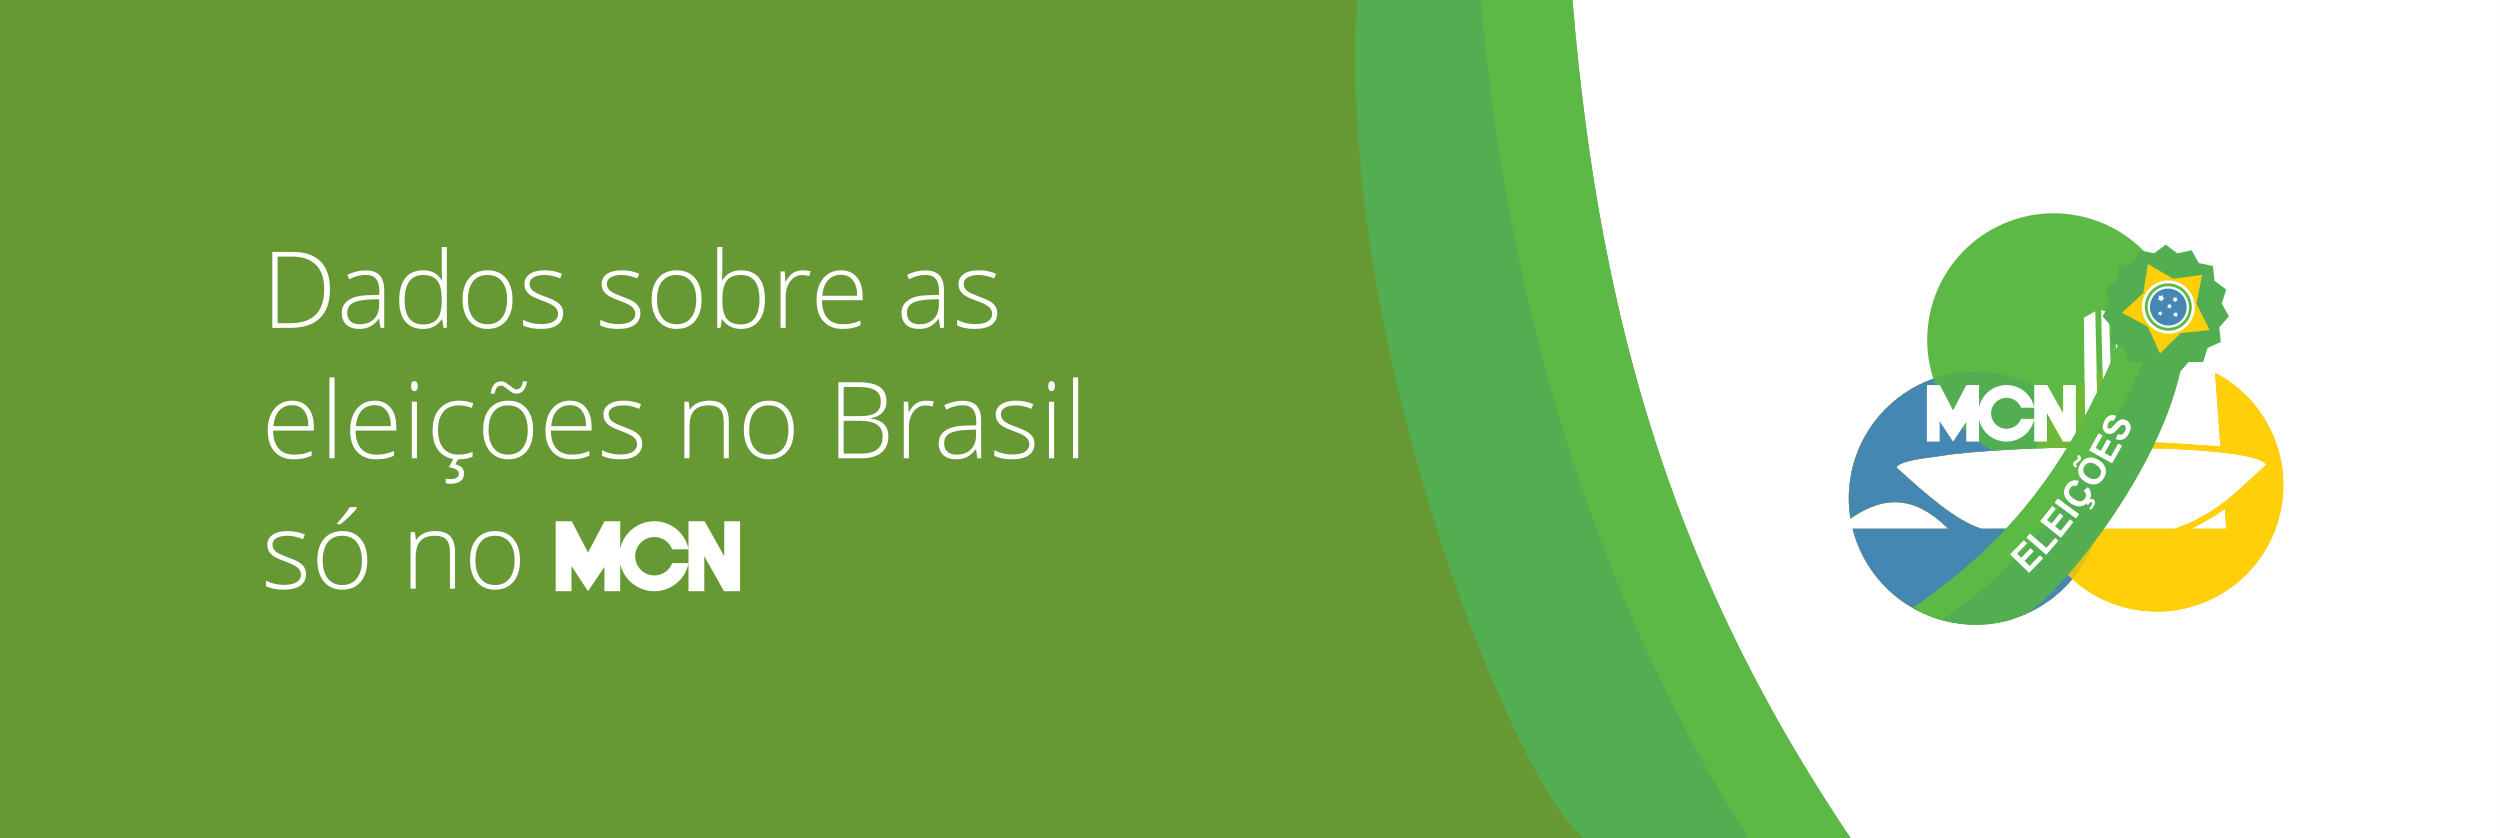 <?xml version="1.0" encoding="UTF-8"?>
<!DOCTYPE svg PUBLIC "-//W3C//DTD SVG 1.1//EN" "http://www.w3.org/Graphics/SVG/1.1/DTD/svg11.dtd">
<!-- Creator: CorelDRAW X7 -->
<svg xmlns="http://www.w3.org/2000/svg" xml:space="preserve" width="850px" height="285px" version="1.1" style="shape-rendering:geometricPrecision; text-rendering:geometricPrecision; image-rendering:optimizeQuality; fill-rule:evenodd; clip-rule:evenodd"
viewBox="0 0 95429 31997"
 xmlns:xlink="http://www.w3.org/1999/xlink">
 <defs>
  <style type="text/css">
   <![CDATA[
    .str0 {stroke:white;stroke-width:101.042}
    .fil4 {fill:#336699}
    .fil12 {fill:#4387B2}
    .fil7 {fill:#52AE51}
    .fil6 {fill:#5DB945}
    .fil2 {fill:#669933}
    .fil8 {fill:#70B837}
    .fil9 {fill:#72BA34}
    .fil11 {fill:#DFC01D}
    .fil5 {fill:#FFCC00}
    .fil10 {fill:#FFCF0A}
    .fil3 {fill:white}
    .fil1 {fill:#003155;fill-rule:nonzero}
    .fil0 {fill:#D9DADB;fill-rule:nonzero}
    .fil13 {fill:white;fill-rule:nonzero}
   ]]>
  </style>
 </defs>
<symbol id="Fm0-2212-0" viewBox="428636 -4804839 43847 279347">
 <polygon class="fil0" points="447023,-4525492 429091,-4525492 429091,-4804839 447023,-4804839 "/>
 <polygon class="fil1" points="472482,-4659596 428636,-4659596 428636,-4670735 472482,-4670735 "/>
</symbol>
<symbol id="Symbol1" viewBox="428636 -4804839 43847 279347">
 <polygon class="fil0" points="447023,-4525492 429091,-4525492 429091,-4804839 447023,-4804839 "/>
 <polygon class="fil1" points="472482,-4659596 428636,-4659596 428636,-4670735 472482,-4670735 "/>
</symbol>
 <g id="Camada_x0020_1">
  <rect class="fil2" width="95429" height="31997"/>
  <polygon class="fil3" points="62927,31997 55998,0 95429,0 95429,31997 "/>
  <g id="_1446769264">
   <path class="fil4" d="M77711 17117c599,-22 1193,-33 1772,-37l344 5c-34,-78 -69,-154 -107,-229l-127 0 -2 -242c-255,-445 -581,-849 -964,-1194 -645,-581 -1454,-995 -2372,-1161 -853,-153 -1694,-73 -2457,196 -1583,559 -2830,1929 -3149,3700 -101,558 -101,1111 -14,1641 1286,-895 2451,-886 3732,387l-3651 0c448,1784 1900,3231 3828,3578 1768,319 3483,-369 4559,-1653 -583,-526 -1032,-1187 -1304,-1925l-2155 0c-979,-283 -2267,-1448 -3073,-2177l-3 -4 -180 -162c104,-177 530,-256 911,-326l1235 -175c501,-56 1015,-101 1533,-137 546,-38 1097,-66 1644,-85z"/>
   <path class="fil5" d="M84555 14231l201 2815 -1764 -126 -648 -26 -620 -18 -19 -394c-70,65 -141,129 -215,191l9 198 -257 -4c-113,83 -231,161 -351,234l1640 24c666,16 3698,137 3976,610 -180,162 -349,319 -511,471 -737,686 -1346,1254 -2355,1729l-615 248 -2943 0 -2284 0 -2155 0c-979,-283 -2267,-1448 -3073,-2177l-3 -4 -180 -162c104,-177 530,-256 911,-326l1235 -175c501,-56 1015,-101 1533,-137 -1084,-596 -1892,-1586 -2269,-2747 -1583,559 -2830,1929 -3149,3700 -101,558 -101,1111 -14,1641 1286,-895 2451,-886 3732,387l-3651 0c448,1784 1900,3231 3828,3578 1768,319 3483,-369 4559,-1653 646,581 1455,995 2373,1160 2623,473 5134,-1271 5606,-3895 384,-2135 -698,-4194 -2527,-5142zm-723 5860l678 -378 416 -286 54 756 -1343 0 97 -45 98 -47z"/>
   <path class="fil6" d="M79248 8219c-2624,-473 -5134,1271 -5606,3895 -146,810 -81,1610 156,2341 377,1161 1185,2151 2269,2747 546,-38 1097,-66 1644,-85 599,-22 1193,-33 1772,-37l344 5 1064 16c120,-73 238,-151 351,-234l-358 -7 -94 -2919 -79 -2466 524 -292 121 2605 134 2885c74,-62 145,-126 215,-191l-127 -2734 -79 -1706 -41 -885 1597 557c-472,-1746 -1909,-3153 -3807,-3495zm472 8637l-127 0 -2 -242 -21 -2057 -23 -2433 434 -242 53 2390 56 2583 -370 1zm535 -2697l-51 -2319 298 82 67 2100 91 2836 -347 -3 -58 -2696z"/>
   <path class="fil7" d="M76255 14259c-853,-153 -1694,-73 -2457,196 377,1161 1185,2151 2269,2747 546,-38 1097,-66 1644,-85 192,-637 508,-1210 916,-1697 -645,-581 -1454,-995 -2372,-1161z"/>
   <path class="fil8" d="M78627 15420c-408,487 -724,1060 -916,1697 599,-22 1193,-33 1772,-37l344 5c-34,-78 -69,-154 -107,-229l-127 0 -2 -242c-255,-445 -581,-849 -964,-1194z"/>
   <path class="fil9" d="M81356 13788l134 2885c74,-62 145,-126 215,-191l-127 -2734c-74,11 -148,25 -222,40zm-2729 1632c383,345 709,749 964,1194l-21 -2057c-349,244 -667,534 -943,863zm1407 -1148l56 2583 -370 1c38,75 73,151 107,229l1064 16c120,-73 238,-151 351,-234l-358 -7 -94 -2919c-74,26 -148,52 -221,81l91 2836 -347 -3 -58 -2696c-75,36 -149,73 -221,113z"/>
   <path class="fil10" d="M84555 14231l201 2815 -1764 -126 -648 -26 -620 -18 -19 -394c-70,65 -141,129 -215,191l9 198 -257 -4c-113,83 -231,161 -351,234l1640 24c666,16 3698,137 3976,610 -180,162 -349,319 -511,471 -737,686 -1346,1254 -2355,1729l-615 248 -2943 0c-182,728 -523,1380 -980,1925 646,581 1455,995 2373,1160 2623,473 5134,-1271 5606,-3895 384,-2135 -698,-4194 -2527,-5142zm-723 5860l678 -378 416 -286 54 756 -1343 0 97 -45 98 -47z"/>
   <path class="fil11" d="M80083 20183l-2284 0c272,738 721,1399 1304,1925 457,-545 798,-1197 980,-1925z"/>
   <path class="fil12" d="M79103 22108c-583,-526 -1032,-1187 -1304,-1925l-2155 0c-979,-283 -2267,-1448 -3073,-2177l-3 -4 -180 -162c104,-177 530,-256 911,-326l1235 -175c501,-56 1015,-101 1533,-137 -1084,-596 -1892,-1586 -2269,-2747 -1583,559 -2830,1929 -3149,3700 -101,558 -101,1111 -14,1641 1286,-895 2451,-886 3732,387l-3651 0c448,1784 1900,3231 3828,3578 1768,319 3483,-369 4559,-1653z"/>
   <path class="fil3" d="M77649 15547c-106,-485 -537,-849 -1054,-849 -513,0 -943,360 -1052,841l0 -837 4 -4 -491 0 0 4 -504 962 -505 -966 -494 0 0 2158 487 0 0 -776 512 776 0 0 504 -752 0 752 487 0 0 -840c109,481 539,840 1052,840 517,0 948,-364 1054,-849l0 849 487 0 0 -1079 609 1079 494 0 0 -2158 -487 0 0 1079 -606 -1079 -497 0 0 849zm0 442l-502 0c-85,222 -300,380 -552,380 -326,0 -591,-265 -591,-592 0,-327 265,-591 591,-591 252,0 467,157 552,379l502 0 0 424z"/>
   <path class="fil7" d="M73025 23203c4518,-3117 6838,-6684 9043,-13362l11 5c217,247 413,520 585,817 564,977 767,2061 650,3093 -712,4148 -4787,9071 -6032,9700 -377,142 -418,203 -945,309 -1133,227 -2313,19 -3312,-562z"/>
   <path class="fil6" d="M74107 23662c1168,-731 2475,-1860 3743,-3347 37,-44 75,-88 112,-132 759,-905 1502,-1939 2191,-3093 53,-90 107,-181 160,-272 110,-191 220,-385 327,-583 71,-130 142,-262 211,-395 189,-362 372,-735 549,-1116 68,-149 136,-299 203,-451 65,-150 130,-301 193,-454l-214 0 -224 0 -114 0 -170 -536 -228 -103c-25,60 -49,120 -74,180 -69,165 -138,328 -208,489 -100,229 -200,453 -301,673 -71,153 -142,304 -214,453 -152,315 -307,622 -465,920 -68,128 -137,255 -206,380 -46,83 -92,166 -139,248 -64,112 -129,223 -194,333 -46,77 -92,154 -138,230 -697,1146 -1463,2163 -2333,3097 -1021,1097 -2185,2079 -3549,3020 232,135 474,250 722,344 118,42 237,81 360,115z"/>
   <polygon class="fil7" points="83117,9670 83657,9553 83933,10041 84474,10158 84531,10719 84978,11050 84807,11586 85084,12075 84714,12493 84772,13054 84267,13283 84097,13819 83544,13819 83175,14238 82670,14009 82166,14238 81796,13819 81244,13819 81074,13283 80569,13054 80627,12493 80257,12075 80533,11586 80363,11050 80809,10719 80867,10158 81407,10041 81683,9553 82224,9670 82670,9339 "/>
   <g>
    <polygon class="fil10" points="81991,10082 82960,10644 84058,10489 83842,11588 84343,12598 83240,12715 82451,13495 81986,12468 80998,11940 81813,11188 "/>
    <ellipse class="fil6 str0" transform="matrix(1.009 -0.479 0.479 1.009 82768.2 11720.8)" rx="852" ry="861"/>
    <ellipse class="fil12 str0" transform="matrix(0.788 -0.374 0.374 0.788 82768.3 11720.8)" rx="852" ry="861"/>
    <g>
     <polygon class="fil3" points="82402,11281 82482,11299 82556,11264 82565,11346 82622,11406 82546,11439 82507,11511 82452,11449 82371,11433 82413,11362 "/>
     <polygon class="fil3" points="82398,11896 82453,11909 82503,11885 82509,11941 82548,11982 82496,12004 82470,12053 82432,12011 82377,12000 82405,11952 "/>
     <polygon class="fil3" points="82958,11353 83023,11368 83083,11340 83089,11406 83135,11454 83075,11481 83043,11539 82999,11489 82934,11476 82967,11419 "/>
     <polygon class="fil3" points="82745,11621 82805,11635 82859,11609 82865,11669 82907,11714 82852,11738 82823,11791 82783,11745 82723,11734 82754,11682 "/>
     <polygon class="fil3" points="82959,11950 83023,11949 83073,11909 83094,11969 83148,12004 83097,12043 83081,12104 83028,12068 82964,12071 82982,12010 "/>
    </g>
   </g>
   <path class="fil13" d="M77454 21866l-726 -705 522 -537 123 119 -379 390 161 157 352 -363 123 119 -352 363 196 191 393 -405 123 119 -536 552zm655 -686l-758 -658 134 -154 629 545 332 -383 130 112 -467 538zm558 -651l-793 -629 466 -586 134 106 -338 426 176 140 314 -397 134 107 -314 396 214 170 351 -442 134 107 -478 602zm574 -739l-814 -601 121 -165 814 601 -121 165zm297 -1066l162 -128c75,88 114,176 119,265 4,89 -24,178 -86,268 -76,111 -176,176 -301,195 -125,19 -253,-16 -384,-106 -139,-96 -222,-206 -250,-330 -28,-125 -1,-246 79,-362 70,-103 158,-165 262,-187 62,-13 132,-6 212,21l-75 193c-49,-19 -98,-22 -144,-8 -47,14 -85,43 -116,88 -43,62 -55,128 -37,197 18,69 76,137 176,205 105,73 193,105 264,98 71,-7 127,-41 169,-102 30,-45 43,-93 36,-145 -6,-52 -35,-106 -86,-162zm278 731l-67 -46c31,-36 58,-71 81,-104 23,-34 34,-63 33,-88 0,-19 -8,-33 -22,-43 -13,-9 -28,-10 -46,-5 -17,5 -35,20 -52,45 -16,24 -30,52 -40,83l-46 -54c10,-37 27,-72 50,-106 33,-48 68,-76 106,-87 38,-10 72,-5 101,15 34,24 52,56 54,98 3,56 -19,118 -66,187 -34,49 -62,84 -86,105zm-210 -1056c-88,-54 -154,-113 -197,-176 -32,-46 -55,-98 -69,-153 -14,-55 -17,-108 -9,-159 10,-68 37,-137 80,-207 79,-127 181,-204 307,-232 125,-27 259,2 399,89 140,86 225,191 257,315 32,124 9,250 -69,376 -79,128 -181,206 -306,233 -125,28 -256,-1 -393,-86zm104 -183c98,61 186,84 264,70 78,-14 139,-56 182,-126 43,-69 53,-141 30,-217 -22,-75 -83,-144 -184,-206 -98,-61 -185,-84 -261,-71 -75,13 -135,56 -179,128 -45,72 -56,145 -34,219 23,75 83,142 182,203zm-429 -439l-46 76c-10,-5 -17,-9 -22,-12 -41,-25 -66,-55 -76,-89 -10,-33 -5,-66 14,-97 9,-14 18,-26 28,-36 10,-10 32,-26 65,-49 33,-22 55,-42 66,-60 8,-12 10,-25 8,-39 -3,-13 -13,-26 -30,-41l47 -75c53,33 85,67 96,100 11,34 7,66 -12,96 -8,13 -17,26 -28,37 -8,7 -30,24 -67,52 -36,27 -59,49 -70,65 -7,13 -9,25 -6,37 3,11 15,23 33,35zm1345 -90l-884 -492 364 -654 150 83 -265 475 197 110 246 -442 149 83 -246 442 240 133 274 -493 149 83 -374 672zm139 -926l73 -187c65,20 119,21 164,3 45,-19 81,-56 109,-111 30,-58 40,-108 30,-151 -9,-42 -31,-71 -64,-88 -21,-11 -42,-14 -64,-10 -21,5 -45,20 -72,46 -18,17 -56,59 -114,125 -74,84 -138,137 -194,158 -78,30 -152,27 -224,-10 -46,-24 -82,-59 -109,-105 -27,-46 -38,-99 -34,-159 4,-59 23,-123 59,-193 57,-112 126,-185 205,-216 79,-31 161,-27 246,13l-87 186c-50,-16 -92,-17 -125,-2 -34,15 -63,48 -89,99 -27,52 -37,99 -31,140 5,26 18,45 42,57 21,11 44,11 69,1 31,-13 79,-58 145,-136 66,-77 121,-131 165,-162 44,-31 91,-49 142,-53 52,-4 105,9 162,38 52,26 93,65 123,117 31,52 44,109 39,173 -5,63 -28,134 -67,213 -59,114 -130,188 -213,222 -84,34 -179,31 -286,-8z"/>
  </g>
  <g id="_1446732592">
   <path class="fil7" d="M70645 31997c-6421,-9539 -9553,-19052 -10621,-31997l-8221 0c-806,12628 5589,28933 8423,31805 83,68 160,132 231,192l10188 0z"/>
   <path class="fil6" d="M66761 31997c-1819,-2791 -3573,-6143 -5110,-9967 -66,-165 -132,-330 -197,-496 -1336,-3403 -2499,-7167 -3383,-11233 -68,-316 -135,-635 -201,-955 -136,-669 -266,-1346 -386,-2031 -81,-453 -157,-909 -230,-1369 -198,-1248 -369,-2519 -511,-3813 -55,-505 -105,-1012 -151,-1523 -19,-203 -36,-406 -53,-610l3485 0 33 390c66,769 139,1525 221,2270 56,519 116,1032 181,1540 135,1075 288,2127 458,3158 74,443 150,882 230,1317 53,289 108,577 164,862 77,393 157,782 240,1169 58,272 118,543 179,812 918,4047 2164,7785 3795,11382 1407,3101 3100,6098 5120,9097l-3884 0z"/>
  </g>
  <g id="_655461408">
   <path class="fil3" d="M26281 20948c-131,-601 -665,-1051 -1304,-1051 -636,0 -1168,445 -1302,1041l0 -1036 4 -5 -607 0 0 5 -625 1190 -624 -1195 -612 0 0 2671 603 0 0 -961 633 961 0 0 625 -930 0 930 603 0 0 -1040c134,595 666,1040 1302,1040 639,0 1173,-450 1304,-1051l0 1051 603 0 0 -1335 753 1335 612 0 0 -2671 -603 0 0 1336 -750 -1336 -615 0 0 1051zm0 547l-621 0c-106,275 -372,470 -683,470 -405,0 -732,-328 -732,-732 0,-405 327,-733 732,-733 311,0 577,195 683,470l621 0 0 525z"/>
   <path class="fil13" d="M12595 11038c0,486 -127,854 -382,1104 -255,249 -630,373 -1124,373l-695 0 0 -2899 784 0c462,0 814,121 1055,363 242,242 362,595 362,1059zm-220 8c0,-416 -105,-728 -316,-938 -211,-209 -520,-314 -929,-314l-533 0 0 2543 480 0c865,0 1298,-431 1298,-1291z"/>
   <path id="1" class="fil13" d="M14522 12515l-50 -341 -16 0c-108,140 -220,238 -334,295 -115,58 -250,87 -406,87 -212,0 -376,-54 -494,-163 -118,-109 -177,-258 -177,-450 0,-211 88,-374 264,-490 175,-117 428,-178 760,-185l411 -12 0 -142c0,-206 -42,-360 -125,-465 -83,-104 -218,-156 -403,-156 -199,0 -406,55 -621,166l-73 -170c237,-111 470,-167 702,-167 237,0 413,62 530,184 118,124 176,315 176,576l0 1433 -144 0zm-794 -138c230,0 412,-65 544,-198 133,-131 200,-314 200,-548l0 -212 -377 15c-303,15 -519,63 -647,143 -130,79 -194,205 -194,374 0,134 41,239 124,314 82,75 199,112 350,112z"/>
   <path id="2" class="fil13" d="M16153 10318c155,0 290,29 404,86 113,56 215,154 305,291l12 0c-8,-166 -12,-330 -12,-490l0 -776 194 0 0 3086 -128 0 -50 -328 -16 0c-164,246 -399,369 -706,369 -297,0 -524,-93 -682,-278 -157,-185 -236,-454 -236,-809 0,-373 79,-658 234,-855 156,-197 383,-296 681,-296zm0 179c-236,0 -413,83 -531,248 -118,166 -177,406 -177,722 0,612 237,918 711,918 244,0 422,-71 535,-212 114,-142 171,-376 171,-702l0 -34c0,-334 -56,-574 -167,-720 -112,-147 -293,-220 -542,-220z"/>
   <path id="3" class="fil13" d="M19563 11435c0,352 -85,627 -256,824 -170,198 -405,297 -706,297 -188,0 -355,-46 -499,-137 -144,-91 -255,-222 -331,-393 -77,-171 -115,-368 -115,-591 0,-352 85,-626 256,-822 170,-197 404,-295 701,-295 296,0 529,100 698,299 168,199 252,472 252,818zm-1701 0c0,297 65,527 195,693 130,166 314,249 552,249 239,0 423,-83 553,-249 130,-166 195,-396 195,-693 0,-297 -66,-528 -197,-692 -132,-164 -316,-246 -555,-246 -237,0 -421,82 -550,245 -128,163 -193,395 -193,693z"/>
   <path id="4" class="fil13" d="M21497 11955c0,193 -73,342 -220,445 -146,104 -355,156 -625,156 -288,0 -517,-45 -686,-133l0 -212c217,108 446,162 686,162 213,0 375,-35 485,-106 111,-71 166,-165 166,-282 0,-109 -44,-200 -132,-275 -88,-73 -233,-146 -434,-217 -215,-78 -366,-145 -454,-201 -87,-57 -153,-120 -197,-191 -44,-71 -67,-157 -67,-259 0,-162 68,-289 204,-383 135,-94 325,-141 568,-141 233,0 454,44 662,132l-73 178c-212,-88 -408,-131 -589,-131 -176,0 -316,29 -418,87 -104,58 -156,139 -156,242 0,112 40,202 121,270 80,68 236,143 469,226 194,70 336,133 424,190 89,56 155,119 200,191 44,71 66,155 66,252z"/>
   <path id="5" class="fil13" d="M24444 11955c0,193 -74,342 -220,445 -147,104 -355,156 -625,156 -288,0 -517,-45 -686,-133l0 -212c217,108 446,162 686,162 213,0 375,-35 485,-106 110,-71 166,-165 166,-282 0,-109 -44,-200 -132,-275 -88,-73 -233,-146 -434,-217 -215,-78 -367,-145 -454,-201 -87,-57 -153,-120 -197,-191 -45,-71 -67,-157 -67,-259 0,-162 68,-289 204,-383 135,-94 325,-141 568,-141 232,0 454,44 662,132l-73 178c-212,-88 -408,-131 -589,-131 -176,0 -316,29 -419,87 -103,58 -155,139 -155,242 0,112 40,202 121,270 80,68 236,143 469,226 194,70 335,133 424,190 89,56 155,119 200,191 44,71 66,155 66,252z"/>
   <path id="6" class="fil13" d="M26781 11435c0,352 -85,627 -256,824 -170,198 -405,297 -705,297 -189,0 -356,-46 -500,-137 -144,-91 -254,-222 -331,-393 -77,-171 -115,-368 -115,-591 0,-352 85,-626 256,-822 170,-197 404,-295 702,-295 295,0 528,100 697,299 168,199 252,472 252,818zm-1701 0c0,297 65,527 195,693 130,166 314,249 553,249 238,0 422,-83 552,-249 130,-166 195,-396 195,-693 0,-297 -66,-528 -197,-692 -132,-164 -316,-246 -555,-246 -237,0 -420,82 -550,245 -128,163 -193,395 -193,693z"/>
   <path id="7" class="fil13" d="M28288 10318c301,0 528,95 681,285 153,190 229,467 229,832 0,359 -80,635 -241,829 -161,194 -386,292 -677,292 -153,0 -291,-32 -415,-96 -122,-63 -219,-153 -291,-269l-17 0 -56 324 -123 0 0 -3086 196 0 0 776c0,117 -2,224 -8,322l-5 168 13 0c82,-130 181,-224 297,-285 116,-61 254,-92 417,-92zm-4 179c-253,0 -435,73 -545,219 -110,145 -165,386 -165,721l0 34c0,326 57,560 172,702 114,141 292,212 534,212 235,0 412,-82 531,-247 119,-165 179,-400 179,-705 0,-624 -236,-936 -706,-936z"/>
   <path id="8" class="fil13" d="M30643 10318c91,0 190,10 294,28l-38 189c-90,-22 -183,-34 -280,-34 -183,0 -334,78 -451,234 -118,156 -177,353 -177,591l0 1189 -196 0 0 -2156 166 0 20 390 14 0c89,-159 183,-270 284,-335 100,-64 222,-96 364,-96z"/>
   <path id="9" class="fil13" d="M32165 12556c-313,0 -557,-97 -733,-290 -175,-193 -262,-464 -262,-811 0,-344 84,-620 253,-826 170,-207 398,-311 685,-311 253,0 454,88 601,265 146,176 220,416 220,719l0 157 -1554 0c3,298 72,526 208,683 136,157 330,235 582,235 123,0 231,-9 324,-26 94,-17 212,-54 354,-111l0 179c-121,53 -234,89 -337,108 -103,19 -216,29 -341,29zm-57 -2067c-208,0 -375,68 -500,206 -126,137 -199,335 -220,594l1332 0c0,-251 -54,-447 -162,-588 -109,-142 -259,-212 -450,-212z"/>
   <path id="10" class="fil13" d="M35888 12515l-50 -341 -16 0c-108,140 -220,238 -335,295 -114,58 -249,87 -405,87 -212,0 -376,-54 -494,-163 -118,-109 -177,-258 -177,-450 0,-211 88,-374 264,-490 175,-117 428,-178 760,-185l411 -12 0 -142c0,-206 -42,-360 -125,-465 -83,-104 -218,-156 -403,-156 -199,0 -406,55 -621,166l-73 -170c237,-111 470,-167 702,-167 237,0 413,62 530,184 117,124 176,315 176,576l0 1433 -144 0zm-794 -138c230,0 412,-65 544,-198 133,-131 200,-314 200,-548l0 -212 -377 15c-303,15 -519,63 -648,143 -129,79 -193,205 -193,374 0,134 41,239 124,314 82,75 199,112 350,112z"/>
   <path id="11" class="fil13" d="M38067 11955c0,193 -74,342 -221,445 -146,104 -354,156 -624,156 -289,0 -517,-45 -687,-133l0 -212c218,108 446,162 687,162 213,0 375,-35 485,-106 110,-71 166,-165 166,-282 0,-109 -44,-200 -132,-275 -88,-73 -233,-146 -434,-217 -215,-78 -367,-145 -454,-201 -88,-57 -153,-120 -197,-191 -45,-71 -67,-157 -67,-259 0,-162 67,-289 203,-383 136,-94 325,-141 568,-141 233,0 454,44 663,132l-73 178c-212,-88 -408,-131 -590,-131 -176,0 -315,29 -418,87 -104,58 -155,139 -155,242 0,112 40,202 121,270 79,68 236,143 469,226 194,70 335,133 424,190 89,56 155,119 200,191 44,71 66,155 66,252z"/>
   <path id="12" class="fil13" d="M11216 17533c-313,0 -558,-97 -733,-290 -175,-193 -263,-463 -263,-811 0,-344 85,-619 254,-826 169,-207 397,-311 684,-311 254,0 455,89 602,265 146,176 219,416 219,719l0 158 -1553 0c3,297 72,525 208,682 135,157 329,235 582,235 123,0 231,-9 324,-25 94,-17 211,-54 354,-111l0 178c-122,53 -234,89 -337,108 -103,20 -217,29 -341,29zm-58 -2067c-207,0 -374,68 -500,206 -125,137 -199,336 -220,594l1333 0c0,-251 -54,-447 -162,-588 -109,-142 -259,-212 -451,-212z"/>
   <polygon id="13" class="fil13" points="12770,17492 12574,17492 12574,14406 12770,14406 "/>
   <path id="14" class="fil13" d="M14362 17533c-313,0 -557,-97 -733,-290 -175,-193 -262,-463 -262,-811 0,-344 84,-619 254,-826 169,-207 397,-311 684,-311 254,0 454,89 601,265 147,176 220,416 220,719l0 158 -1553 0c2,297 71,525 207,682 136,157 330,235 582,235 124,0 231,-9 325,-25 93,-17 211,-54 353,-111l0 178c-121,53 -234,89 -336,108 -103,20 -217,29 -342,29zm-57 -2067c-208,0 -374,68 -500,206 -126,137 -199,336 -220,594l1332 0c0,-251 -54,-447 -162,-588 -108,-142 -259,-212 -450,-212z"/>
   <path id="15" class="fil13" d="M15916 17492l-196 0 0 -2156 196 0 0 2156zm-224 -2754c0,-127 42,-190 125,-190 41,0 73,17 97,50 23,33 34,80 34,140 0,59 -11,106 -34,141 -24,34 -56,51 -97,51 -83,0 -125,-64 -125,-192z"/>
   <path id="16" class="fil13" d="M17498 17533c-308,0 -549,-97 -724,-292 -174,-194 -261,-465 -261,-812 0,-358 90,-636 272,-835 180,-199 429,-299 743,-299 187,0 364,33 535,98l-53 175c-186,-63 -349,-94 -486,-94 -264,0 -465,82 -601,245 -136,163 -204,398 -204,705 0,291 68,519 204,683 136,165 326,247 572,247 195,0 377,-35 544,-105l0 183c-137,67 -318,101 -541,101zm212 535c0,133 -45,232 -134,299 -89,67 -213,100 -374,100 -90,0 -151,-7 -186,-22l0 -174c39,13 100,19 182,19 104,0 182,-18 236,-55 54,-37 81,-90 81,-158 0,-124 -127,-204 -382,-240l184 -345 190 0 -130 232c222,49 333,164 333,344z"/>
   <path id="17" class="fil13" d="M20350 16412c0,352 -85,627 -256,825 -170,197 -405,296 -706,296 -188,0 -355,-45 -499,-137 -144,-91 -255,-222 -331,-393 -77,-170 -115,-367 -115,-591 0,-352 85,-626 256,-822 170,-196 404,-295 701,-295 296,0 529,100 698,299 168,199 252,472 252,818zm-1701 0c0,297 65,527 195,693 130,166 314,249 552,249 239,0 423,-83 553,-249 130,-166 195,-396 195,-693 0,-297 -66,-528 -197,-692 -132,-164 -316,-246 -555,-246 -237,0 -421,82 -550,245 -128,163 -193,395 -193,693zm1068 -1385c-48,0 -98,-12 -149,-36 -52,-24 -119,-72 -201,-141 -42,-35 -83,-65 -124,-91 -40,-27 -81,-40 -123,-40 -60,0 -109,23 -149,68 -40,46 -71,126 -95,240l-145 0c13,-146 55,-261 125,-345 70,-84 161,-126 272,-126 63,0 121,17 174,50 52,33 107,72 163,116 44,37 88,71 130,100 42,28 83,43 122,43 60,0 111,-24 152,-72 41,-48 72,-127 95,-237l150 0c-20,153 -66,270 -136,351 -70,81 -157,120 -261,120z"/>
   <path id="18" class="fil13" d="M21818 17533c-313,0 -558,-97 -733,-290 -175,-193 -263,-463 -263,-811 0,-344 85,-619 254,-826 169,-207 397,-311 684,-311 254,0 455,89 602,265 146,176 220,416 220,719l0 158 -1554 0c3,297 72,525 208,682 135,157 330,235 582,235 123,0 231,-9 324,-25 94,-17 211,-54 354,-111l0 178c-122,53 -234,89 -337,108 -103,20 -216,29 -341,29zm-58 -2067c-207,0 -374,68 -500,206 -125,137 -199,336 -220,594l1333 0c0,-251 -54,-447 -162,-588 -109,-142 -259,-212 -451,-212z"/>
   <path id="19" class="fil13" d="M24513 16932c0,193 -74,342 -221,445 -146,104 -354,156 -624,156 -289,0 -517,-45 -687,-133l0 -212c218,108 446,162 687,162 213,0 375,-35 485,-106 110,-70 166,-164 166,-282 0,-108 -44,-200 -132,-274 -88,-74 -233,-146 -434,-218 -215,-78 -367,-145 -454,-201 -87,-57 -153,-120 -197,-191 -45,-70 -67,-157 -67,-259 0,-161 68,-289 204,-383 135,-94 324,-141 567,-141 233,0 455,44 663,132l-73 178c-212,-87 -408,-131 -590,-131 -176,0 -315,29 -418,87 -103,59 -155,139 -155,242 0,112 40,203 121,270 79,68 236,143 469,226 194,71 335,134 424,190 89,56 155,119 200,191 44,71 66,155 66,252z"/>
   <path id="20" class="fil13" d="M27626 17492l0 -1397c0,-217 -46,-374 -137,-473 -91,-98 -232,-148 -424,-148 -258,0 -447,65 -566,196 -120,130 -180,341 -180,633l0 1189 -197 0 0 -2156 167 0 38 297 12 0c140,-225 389,-338 748,-338 489,0 733,263 733,788l0 1409 -194 0z"/>
   <path id="21" class="fil13" d="M30300 16412c0,352 -85,627 -256,825 -170,197 -405,296 -705,296 -189,0 -356,-45 -500,-137 -144,-91 -254,-222 -331,-393 -77,-170 -115,-367 -115,-591 0,-352 85,-626 256,-822 170,-196 404,-295 702,-295 296,0 528,100 697,299 168,199 252,472 252,818zm-1701 0c0,297 65,527 195,693 130,166 314,249 553,249 238,0 422,-83 552,-249 130,-166 196,-396 196,-693 0,-297 -67,-528 -198,-692 -131,-164 -316,-246 -554,-246 -238,0 -421,82 -551,245 -128,163 -193,395 -193,693z"/>
   <path id="22" class="fil13" d="M32002 14593l795 0c359,0 621,61 790,183 168,121 252,305 252,551 0,168 -52,308 -154,419 -103,112 -252,184 -449,216l0 12c231,34 401,107 510,219 109,112 164,267 164,467 0,267 -89,472 -266,617 -177,144 -428,215 -754,215l-888 0 0 -2899zm202 1291l639 0c272,0 470,-45 594,-136 124,-90 185,-232 185,-425 0,-193 -70,-333 -209,-421 -140,-87 -347,-130 -623,-130l-586 0 0 1112zm0 179l0 1251 682 0c537,0 806,-218 806,-654 0,-398 -283,-597 -849,-597l-639 0z"/>
   <path id="23" class="fil13" d="M35347 15295c91,0 189,10 293,28l-38 189c-90,-22 -182,-34 -279,-34 -184,0 -334,78 -452,234 -117,156 -176,353 -176,591l0 1189 -197 0 0 -2156 167 0 20 390 14 0c88,-159 182,-270 283,-334 101,-65 222,-97 365,-97z"/>
   <path id="24" class="fil13" d="M37307 17492l-49 -341 -16 0c-109,140 -220,238 -335,295 -114,58 -249,87 -405,87 -212,0 -376,-54 -494,-162 -118,-109 -177,-259 -177,-451 0,-211 88,-374 263,-490 176,-117 429,-178 761,-184l410 -12 0 -143c0,-205 -41,-360 -124,-465 -84,-104 -218,-156 -403,-156 -200,0 -407,56 -621,167l-73 -171c237,-111 470,-166 701,-166 237,0 414,61 531,184 117,123 176,314 176,575l0 1433 -145 0zm-794 -138c230,0 413,-65 545,-197 133,-132 200,-314 200,-549l0 -212 -377 16c-303,14 -519,62 -648,142 -129,80 -193,205 -193,374 0,135 41,240 123,314 83,75 200,112 350,112z"/>
   <path id="25" class="fil13" d="M39487 16932c0,193 -74,342 -221,445 -146,104 -355,156 -625,156 -288,0 -517,-45 -686,-133l0 -212c217,108 446,162 686,162 214,0 375,-35 486,-106 110,-70 165,-164 165,-282 0,-108 -44,-200 -132,-274 -88,-74 -232,-146 -433,-218 -216,-78 -367,-145 -455,-201 -87,-57 -153,-120 -197,-191 -44,-70 -66,-157 -66,-259 0,-161 67,-289 203,-383 136,-94 325,-141 568,-141 233,0 454,44 663,132l-73 178c-212,-87 -409,-131 -590,-131 -176,0 -315,29 -418,87 -104,59 -155,139 -155,242 0,112 40,203 120,270 80,68 236,143 469,226 195,71 336,134 425,190 88,56 155,119 199,191 44,71 67,155 67,252z"/>
   <path id="26" class="fil13" d="M40237 17492l-196 0 0 -2156 196 0 0 2156zm-224 -2754c0,-127 42,-190 125,-190 41,0 73,17 96,50 24,33 35,80 35,140 0,59 -11,106 -35,141 -23,34 -55,51 -96,51 -83,0 -125,-64 -125,-192z"/>
   <polygon id="27" class="fil13" points="41155,17492 40959,17492 40959,14406 41155,14406 "/>
   <path id="28" class="fil13" d="M11682 21909c0,193 -73,342 -220,445 -146,104 -355,156 -625,156 -288,0 -517,-45 -686,-133l0 -212c217,108 446,162 686,162 213,0 375,-35 485,-106 111,-70 166,-164 166,-282 0,-108 -44,-200 -132,-274 -88,-74 -233,-146 -434,-218 -215,-78 -367,-145 -454,-201 -87,-57 -153,-120 -197,-191 -45,-70 -67,-157 -67,-258 0,-162 68,-289 204,-384 135,-94 325,-140 568,-140 233,0 454,44 662,131l-73 178c-212,-87 -408,-131 -589,-131 -176,0 -316,29 -419,88 -103,58 -155,138 -155,241 0,113 40,203 121,270 80,68 236,143 469,226 194,71 336,134 424,190 89,56 155,120 200,191 44,71 66,155 66,252z"/>
   <path id="29" class="fil13" d="M14019 21389c0,352 -85,627 -255,825 -171,197 -406,296 -706,296 -189,0 -356,-45 -500,-137 -144,-91 -254,-222 -331,-393 -77,-170 -115,-367 -115,-591 0,-352 85,-626 256,-822 171,-196 404,-294 702,-294 296,0 528,99 697,298 168,199 252,472 252,818zm-1701 0c0,297 66,528 195,694 130,165 314,249 553,249 238,0 422,-84 552,-249 130,-166 196,-397 196,-694 0,-297 -67,-527 -198,-692 -131,-164 -316,-246 -554,-246 -238,0 -421,82 -551,245 -128,164 -193,395 -193,693zm548 -1412c97,-104 192,-217 286,-340 95,-122 159,-214 194,-278l279 0 0 34c-47,68 -128,160 -242,273 -115,113 -241,228 -378,343l-139 0 0 -32z"/>
   <path id="30" class="fil13" d="M17175 22470l0 -1398c0,-217 -46,-374 -137,-473 -91,-98 -232,-148 -424,-148 -258,0 -447,65 -566,196 -120,130 -180,341 -180,633l0 1190 -197 0 0 -2157 167 0 38 297 12 0c140,-225 389,-337 748,-337 489,0 733,262 733,787l0 1410 -194 0z"/>
   <path id="31" class="fil13" d="M19849 21389c0,352 -85,627 -256,825 -170,197 -405,296 -705,296 -189,0 -356,-45 -500,-137 -144,-91 -254,-222 -331,-393 -77,-170 -115,-367 -115,-591 0,-352 85,-626 256,-822 170,-196 404,-294 702,-294 296,0 528,99 697,298 168,199 252,472 252,818zm-1701 0c0,297 65,528 195,694 130,165 314,249 553,249 238,0 422,-84 552,-249 130,-166 196,-397 196,-694 0,-297 -67,-527 -198,-692 -131,-164 -316,-246 -554,-246 -238,0 -421,82 -551,245 -128,164 -193,395 -193,693z"/>
  </g>
 </g>
</svg>
